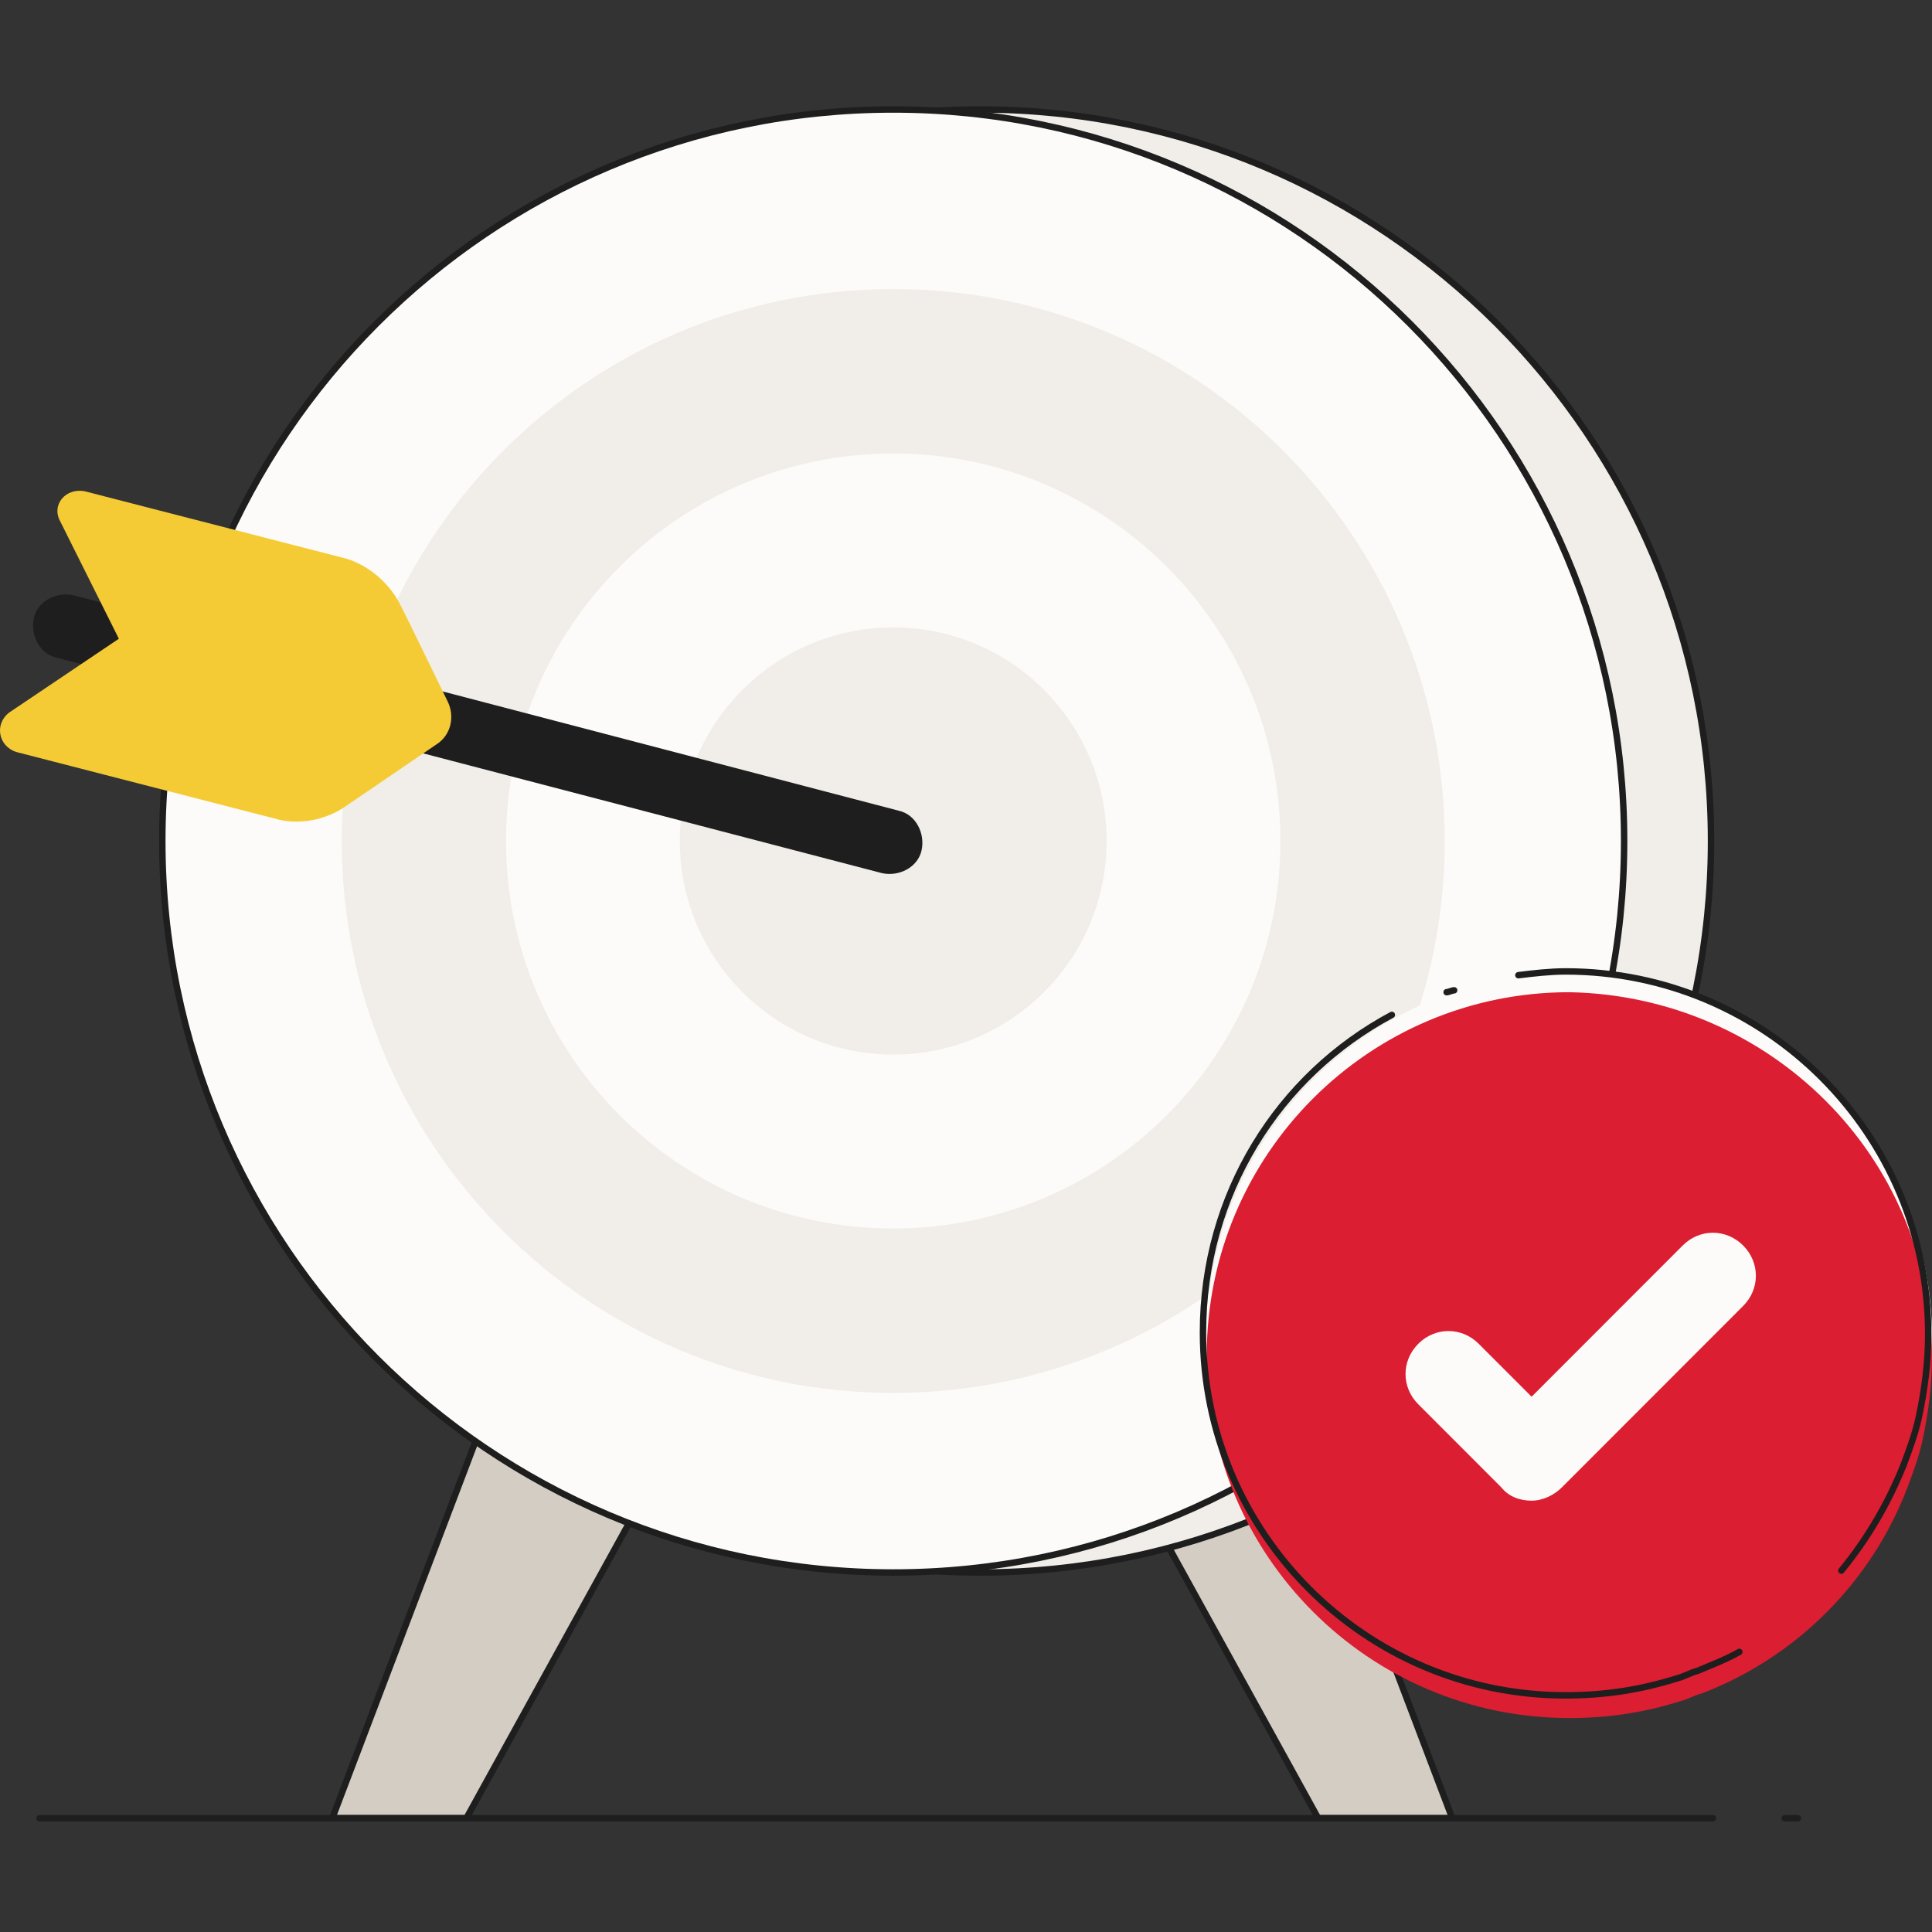 <svg width="300" height="300" viewBox="0 0 300 300" fill="none" xmlns="http://www.w3.org/2000/svg">
<rect x="0" y="0" width="300" height="300" fill="#333333" stroke="none"/>
<g clip-path="url(#clip0)">
<path d="M75.353 219.816L51.598 282.334H72.42L100.574 231.263L75.353 219.816Z" fill="#D3CDC3" stroke="#1E1E1E" stroke-miterlimit="10" stroke-linecap="round" stroke-linejoin="round"/>
<path d="M201.753 219.816L225.508 282.334H204.685L176.531 231.263L201.753 219.816Z" fill="#D3CDC3" stroke="#1E1E1E" stroke-miterlimit="10" stroke-linecap="round" stroke-linejoin="round"/>
<path d="M152.19 244.177C214.872 244.177 265.686 193.322 265.686 130.589C265.686 67.855 214.872 17 152.19 17C89.508 17 38.694 67.855 38.694 130.589C38.694 193.322 89.508 244.177 152.19 244.177Z" fill="#F1EEE9" stroke="#1E1E1E" stroke-miterlimit="10" stroke-linecap="round" stroke-linejoin="round"/>
<path d="M138.699 244.177C201.381 244.177 252.195 193.322 252.195 130.589C252.195 67.855 201.381 17 138.699 17C76.017 17 25.203 67.855 25.203 130.589C25.203 193.322 76.017 244.177 138.699 244.177Z" fill="#FDFBF9" stroke="#1E1E1E" stroke-miterlimit="10" stroke-linecap="round" stroke-linejoin="round"/>
<path d="M138.699 216.293C185.994 216.293 224.335 177.922 224.335 130.588C224.335 83.255 185.994 44.883 138.699 44.883C91.404 44.883 53.064 83.255 53.064 130.588C53.064 177.922 91.404 216.293 138.699 216.293Z" fill="#F1EEE9"/>
<path d="M138.698 190.758C171.902 190.758 198.819 163.819 198.819 130.589C198.819 97.358 171.902 70.419 138.698 70.419C105.495 70.419 78.578 97.358 78.578 130.589C78.578 163.819 105.495 190.758 138.698 190.758Z" fill="#FDFBF9"/>
<path d="M138.7 163.755C157.002 163.755 171.839 148.906 171.839 130.589C171.839 112.271 157.002 97.422 138.7 97.422C120.397 97.422 105.56 112.271 105.56 130.589C105.56 148.906 120.397 163.755 138.7 163.755Z" fill="#F1EEE9"/>
<path d="M300 207.781C300 212.184 299.414 216.587 298.534 220.696C297.947 223.337 297.067 225.685 296.188 228.034C290.615 242.709 278.884 254.45 264.221 260.026C263.048 260.32 262.168 260.907 260.995 261.2C255.423 262.961 249.851 263.842 243.692 263.842C212.605 263.842 187.384 238.6 187.384 207.488C187.384 176.376 212.605 151.134 243.692 151.134C274.779 151.721 300 176.669 300 207.781Z" fill="#FDFBF9"/>
<path d="M300 210.717C300 215.12 299.414 219.522 298.534 223.631C297.947 226.273 297.067 228.621 296.188 230.969C290.615 245.645 278.884 257.385 264.221 262.962C263.048 263.255 262.168 263.842 260.995 264.136C255.423 265.897 249.851 266.777 243.692 266.777C212.605 266.777 187.384 241.535 187.384 210.423C187.384 179.311 212.605 154.069 243.692 154.069C274.779 154.656 300 179.605 300 210.717Z" fill="#DB1E32"/>
<path d="M270.086 256.504C268.033 257.678 265.687 258.559 263.634 259.44C262.461 259.733 261.581 260.32 260.408 260.614C254.836 262.375 249.263 263.255 243.105 263.255C212.018 263.255 186.796 238.013 186.796 206.901C186.796 185.475 198.527 166.984 216.124 157.591" stroke="#1E1E1E" stroke-miterlimit="10" stroke-linecap="round" stroke-linejoin="round"/>
<path d="M235.773 151.428C238.119 151.134 240.759 150.841 243.105 150.841C274.192 150.841 299.413 176.083 299.413 207.195C299.413 211.598 298.827 216 297.947 220.109C297.36 222.751 296.481 225.099 295.601 227.447C293.255 233.317 290.029 238.894 285.923 243.884" stroke="#1E1E1E" stroke-miterlimit="10" stroke-linecap="round" stroke-linejoin="round"/>
<path d="M224.628 154.067C224.921 154.067 225.508 153.774 225.801 153.774" stroke="#1E1E1E" stroke-miterlimit="10" stroke-linecap="round" stroke-linejoin="round"/>
<path d="M237.826 233.023C236.066 233.023 234.307 232.436 233.134 230.969L220.23 218.054C217.59 215.412 217.59 211.303 220.23 208.662C222.869 206.02 226.975 206.02 229.614 208.662L237.826 216.88L261.288 193.399C263.927 190.758 268.033 190.758 270.672 193.399C273.312 196.041 273.312 200.15 270.672 202.791L242.518 230.969C241.345 232.143 239.586 233.023 237.826 233.023Z" fill="#FDFBF9"/>
<path d="M81.218 110.63L139.579 125.892C142.218 126.479 143.685 129.415 143.098 132.056C142.512 134.698 139.579 136.165 136.939 135.578L8.779 102.118C6.14 101.531 4.674 98.596 5.26 95.954C5.847 93.313 8.779 91.845 11.419 92.432L55.41 103.879" fill="#1E1E1E"/>
<path d="M63.621 96.835L62.155 93.899C60.395 90.377 56.876 87.442 53.064 86.562L13.179 76.289C10.246 75.702 7.9 78.343 9.366 80.985L18.457 99.183L1.448 110.629C-0.898 112.391 -0.312 115.913 2.621 116.793L42.506 127.066C46.318 128.24 50.717 127.36 53.943 125.011L67.727 115.619C70.073 114.152 70.66 111.216 69.487 108.868L63.621 96.835Z" fill="#F5CB35"/>
<path d="M277.124 282.333H279.177" stroke="#1E1E1E" stroke-miterlimit="10" stroke-linecap="round" stroke-linejoin="round"/>
<path d="M6.14 282.333H265.979" stroke="#1E1E1E" stroke-miterlimit="10" stroke-linecap="round" stroke-linejoin="round"/>
</g>
<defs>
<clipPath id="clip0">
<rect width="300" height="300" fill="white"/>
</clipPath>
</defs>
</svg>
